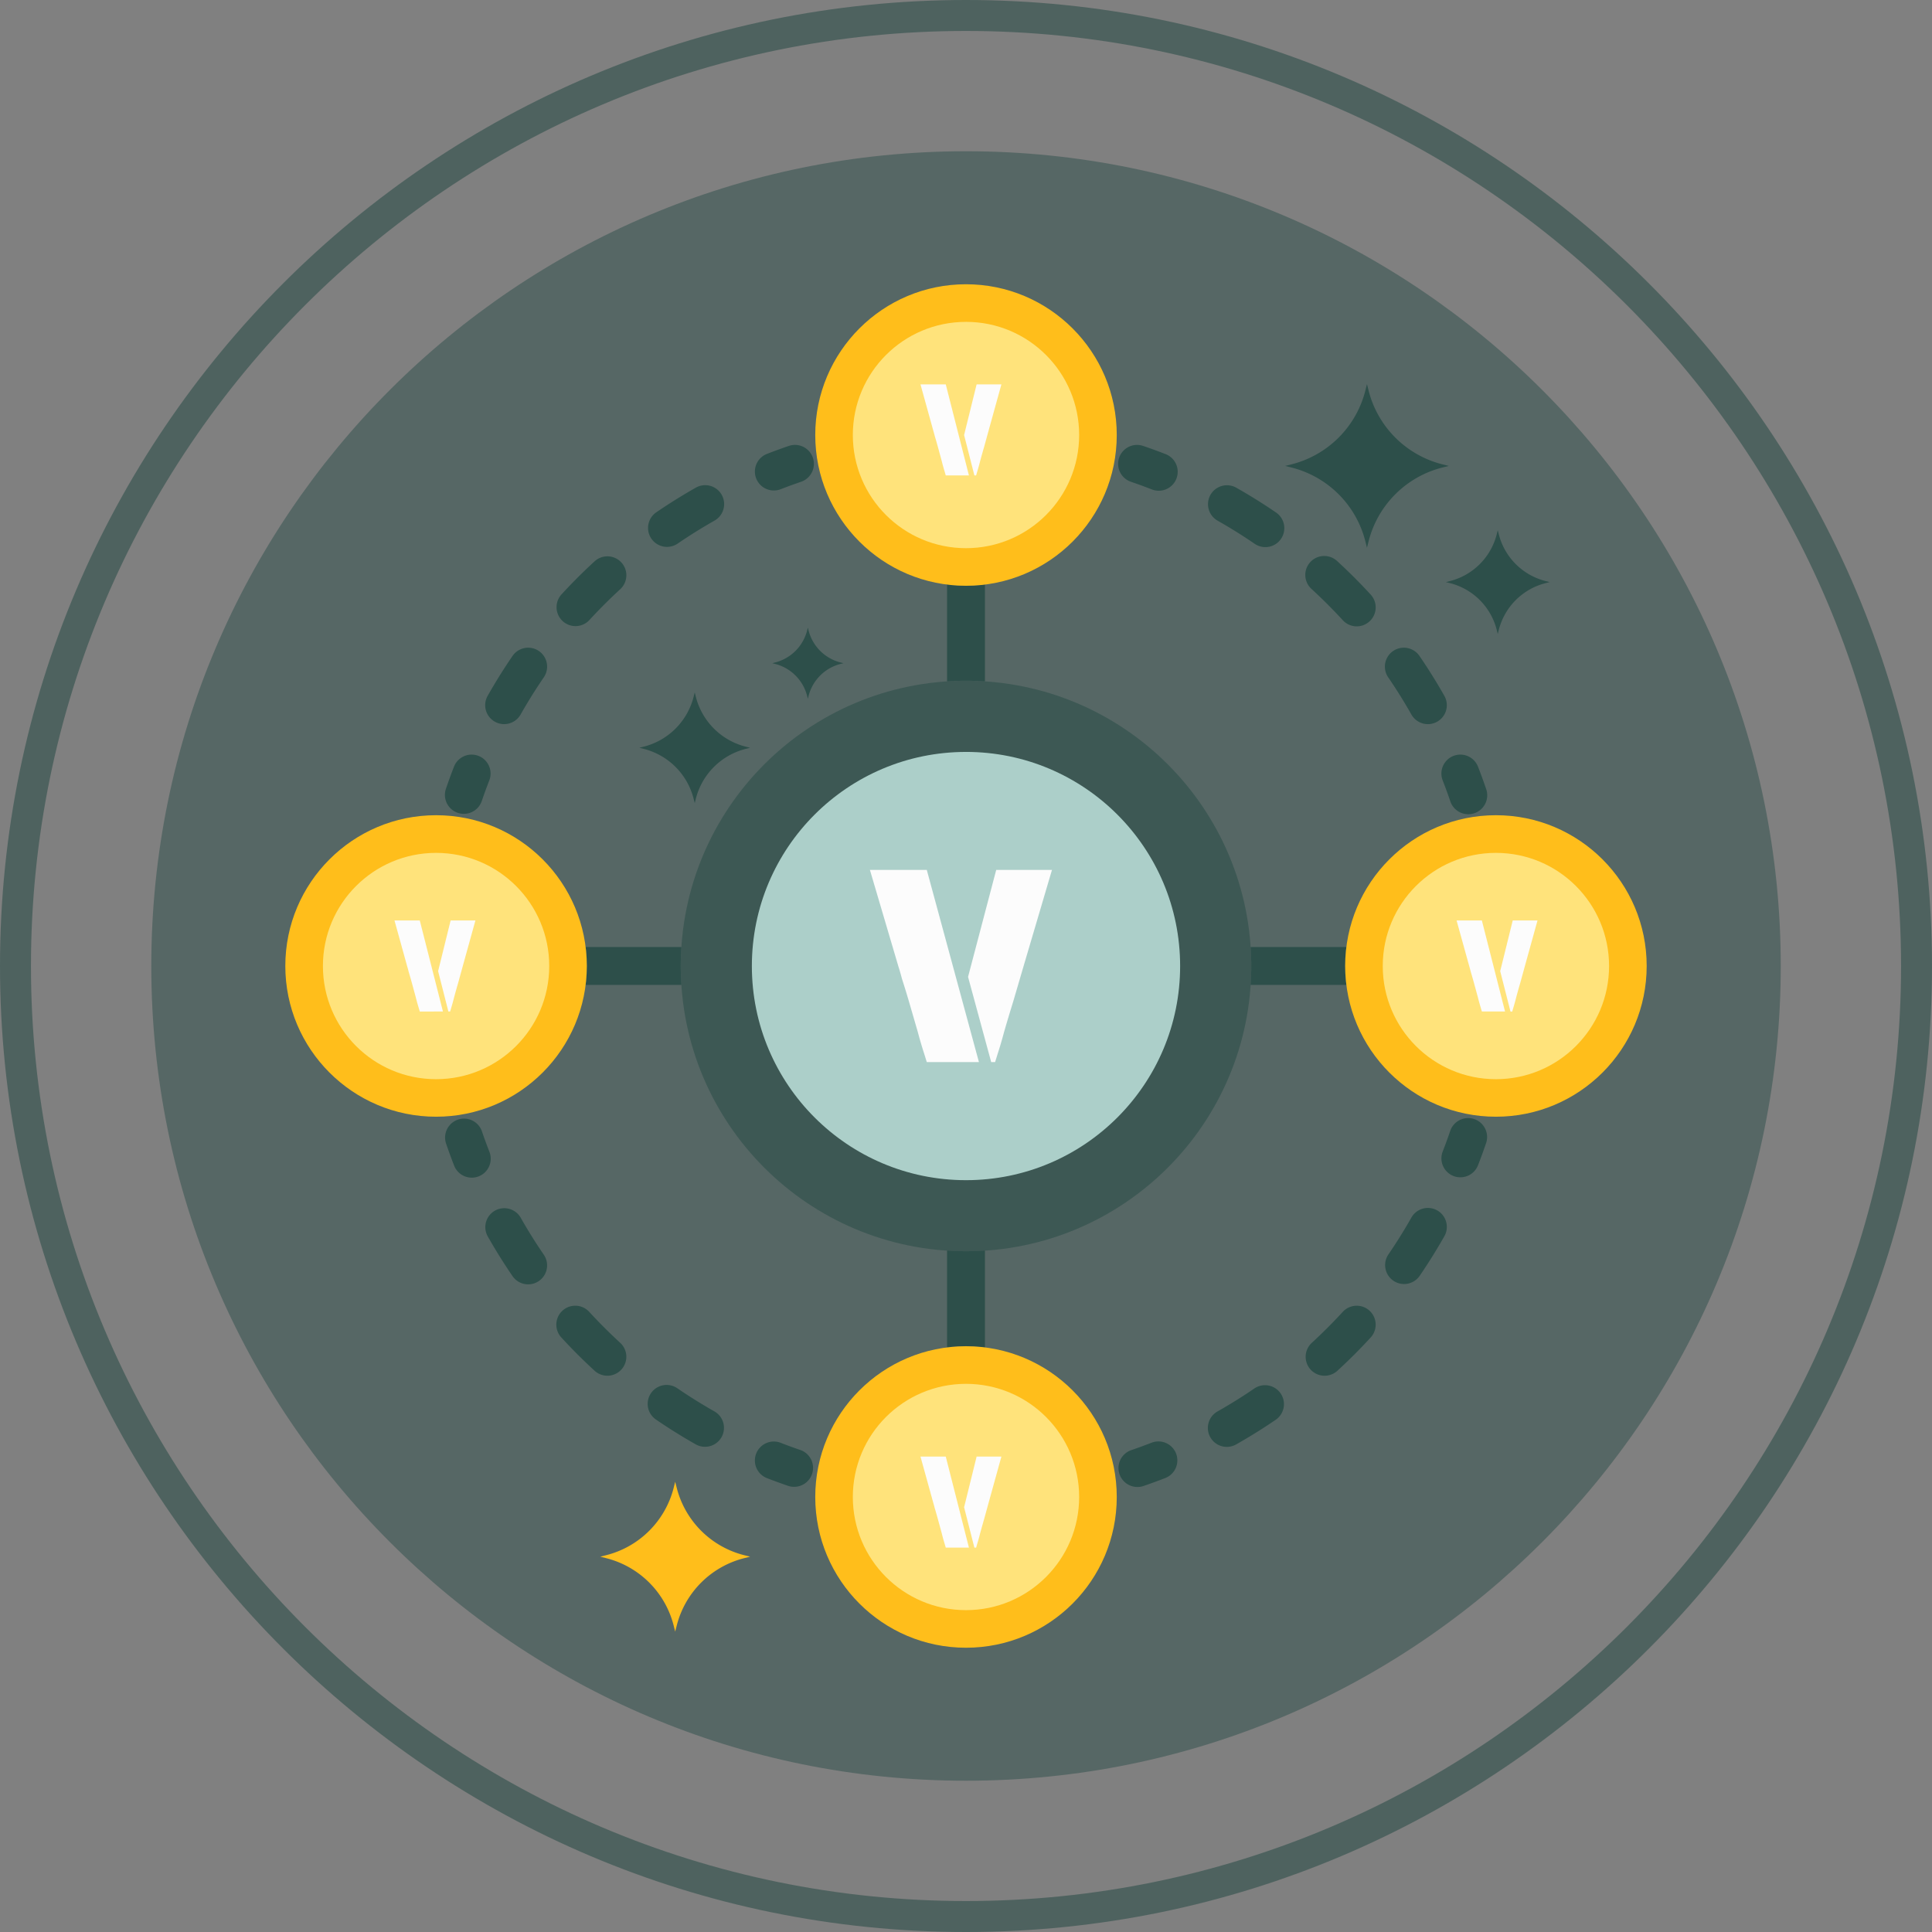 <svg xmlns="http://www.w3.org/2000/svg" fill="none" viewBox="0 0 191 191">
  <rect x="0" y="0" width="191" height="191" fill="#808080" stroke="none"/>
  <path fill="url(#paint0_linear)" d="M95.503 14.953c-44.484 0-80.546 36.064-80.546 80.547 0 44.484 36.062 80.545 80.546 80.545 44.482 0 80.544-36.061 80.544-80.545 0-44.483-36.062-80.547-80.544-80.547z" opacity=".5" style="mix-blend-mode:hard-light"/>
  <path fill="url(#paint1_linear)" d="M95.503 0C42.843 0 0 42.842 0 95.501 0 148.16 42.843 191 95.503 191 148.16 191 191 148.16 191 95.501 191 42.841 148.16 0 95.503 0zm0 187.939c-50.973 0-92.442-41.467-92.442-92.438 0-50.972 41.47-92.44 92.442-92.44 50.97 0 92.437 41.468 92.437 92.44 0 50.971-41.467 92.438-92.437 92.438z" opacity=".6" style="mix-blend-mode:hard-light"/>
  <path fill="#2D4F4A" d="M67.367 93.624h-9.474c.077.614.121 1.239.121 1.873 0 .635-.044 1.259-.12 1.873h9.473c-.04-.62-.069-1.243-.069-1.872 0-.63.029-1.254.069-1.874zM133.107 93.624h-9.474c.04.62.069 1.244.069 1.874 0 .63-.028 1.252-.069 1.872h9.474a15.018 15.018 0 01-.122-1.873c0-.634.045-1.258.122-1.873zM95.5 57.91c-.635 0-1.259-.045-1.873-.122v9.579c.62-.04 1.243-.07 1.873-.07.63 0 1.253.029 1.873.07v-9.579c-.614.077-1.238.121-1.873.121zM95.5 123.697c-.63 0-1.253-.028-1.873-.069v9.579a15.026 15.026 0 011.873-.121c.635 0 1.259.044 1.873.121v-9.579c-.62.041-1.243.069-1.873.069z"/>
  <path fill="url(#paint2_linear)" d="M95.5 67.3C79.925 67.3 67.3 79.927 67.3 95.503c0 15.575 12.626 28.201 28.201 28.201 15.576 0 28.202-12.625 28.202-28.2 0-15.576-12.626-28.204-28.201-28.204z" opacity=".6" style="mix-blend-mode:hard-light"/>
  <path fill="#ACCFC9" d="M95.5 74.336c-11.692 0-21.17 9.477-21.17 21.17 0 11.69 9.478 21.168 21.17 21.168 11.691 0 21.169-9.478 21.169-21.169 0-11.692-9.478-21.17-21.17-21.17z"/>
  <path fill="#FFBE1B" d="M95.5 28.102c-8.231 0-14.903 6.673-14.903 14.904S87.269 57.91 95.5 57.91c8.232 0 14.904-6.673 14.904-14.904S103.731 28.102 95.5 28.102z"/>
  <path fill="#FFE37B" d="M95.5 31.82c-6.179 0-11.188 5.007-11.188 11.186 0 6.178 5.01 11.187 11.188 11.187 6.179 0 11.187-5.009 11.187-11.187 0-6.179-5.008-11.187-11.187-11.187z"/>
  <path fill="#FFBE1B" d="M95.5 133.09c-8.231 0-14.903 6.672-14.903 14.904 0 8.231 6.672 14.903 14.903 14.903 8.232 0 14.904-6.672 14.904-14.903 0-8.231-6.673-14.904-14.904-14.904z"/>
  <path fill="#FFE37B" d="M95.5 136.808c-6.179 0-11.188 5.008-11.188 11.187 0 6.178 5.01 11.186 11.188 11.186 6.179 0 11.187-5.008 11.187-11.186 0-6.179-5.008-11.187-11.187-11.187z"/>
  <path fill="#2D4F4A" d="M80.362 45.254a1.872 1.872 0 00-2.377-1.17c-.729.25-1.465.518-2.187.799a1.873 1.873 0 001.36 3.49 49.969 49.969 0 012.034-.742 1.874 1.874 0 001.17-2.377zM53.275 64.36a1.873 1.873 0 00-2.603.486 54.532 54.532 0 00-2.463 3.947 1.872 1.872 0 103.26 1.844 50.766 50.766 0 012.292-3.675 1.873 1.873 0 00-.486-2.602zm18.072-15.444a1.872 1.872 0 00-2.552-.708 54.619 54.619 0 00-3.947 2.463 1.873 1.873 0 002.116 3.09 50.884 50.884 0 013.675-2.293c.9-.51 1.217-1.652.708-2.552zm-12.564 6.577a54.71 54.71 0 00-3.289 3.289 1.873 1.873 0 002.76 2.532 50.92 50.92 0 013.063-3.063 1.872 1.872 0 10-2.534-2.758zM47.307 74.729a1.873 1.873 0 00-2.425 1.065 54.146 54.146 0 00-.797 2.187 1.872 1.872 0 103.544 1.208c.233-.684.483-1.369.742-2.036a1.872 1.872 0 00-1.064-2.424zM146.915 77.98c-.25-.733-.519-1.47-.798-2.186a1.872 1.872 0 10-3.49 1.36c.26.666.51 1.351.743 2.035a1.873 1.873 0 103.545-1.208zM132.219 55.493a1.873 1.873 0 10-2.533 2.758 51.02 51.02 0 013.063 3.064 1.87 1.87 0 002.646.113c.762-.7.813-1.884.113-2.646a55.183 55.183 0 00-3.289-3.289zm-6.064-4.823a54.811 54.811 0 00-3.947-2.462 1.873 1.873 0 00-1.845 3.26 50.893 50.893 0 013.675 2.292 1.87 1.87 0 002.603-.486 1.874 1.874 0 00-.486-2.604zm16.637 18.124a54.596 54.596 0 00-2.462-3.947 1.872 1.872 0 10-3.09 2.117 50.542 50.542 0 012.293 3.675 1.872 1.872 0 103.259-1.845zM115.201 44.883a54.097 54.097 0 00-2.187-.798 1.872 1.872 0 10-1.207 3.545c.678.231 1.363.48 2.035.743a1.873 1.873 0 101.359-3.49zM48.372 113.838c-.26-.667-.51-1.351-.743-2.035a1.873 1.873 0 00-3.544 1.208c.25.734.518 1.47.797 2.186a1.873 1.873 0 103.49-1.359zM51.466 120.366a1.873 1.873 0 00-3.26 1.844 54.612 54.612 0 002.463 3.948 1.872 1.872 0 103.09-2.117 50.893 50.893 0 01-2.293-3.675zm6.784 9.324a1.872 1.872 0 10-2.758 2.532 54.638 54.638 0 003.288 3.289 1.87 1.87 0 002.646-.112c.7-.762.649-1.946-.112-2.646a51.196 51.196 0 01-3.064-3.063zm12.385 9.847a51.067 51.067 0 01-3.674-2.292 1.872 1.872 0 10-2.117 3.089 54.755 54.755 0 003.947 2.463 1.873 1.873 0 001.845-3.26zM79.192 143.373a52.41 52.41 0 01-2.035-.743 1.873 1.873 0 00-1.36 3.49c.72.279 1.455.548 2.188.797a1.874 1.874 0 001.207-3.544zM116.267 143.695a1.872 1.872 0 00-2.424-1.065c-.669.26-1.354.51-2.036.743a1.873 1.873 0 001.208 3.545c.732-.25 1.468-.518 2.186-.798a1.873 1.873 0 001.066-2.425zM124.037 137.247a50.7 50.7 0 01-3.675 2.292 1.872 1.872 0 001.843 3.26 54.702 54.702 0 003.948-2.462 1.873 1.873 0 00-2.116-3.09zm18.048-17.585a1.874 1.874 0 00-2.552.707 50.757 50.757 0 01-2.293 3.675 1.873 1.873 0 003.09 2.116 54.708 54.708 0 002.462-3.946c.51-.9.193-2.042-.707-2.552zm-9.337 10.03a50.875 50.875 0 01-3.063 3.064 1.872 1.872 0 102.534 2.758 54.84 54.84 0 003.288-3.289 1.872 1.872 0 10-2.759-2.533zM145.748 110.634a1.873 1.873 0 00-2.377 1.169 50.148 50.148 0 01-.742 2.035 1.872 1.872 0 103.489 1.36c.279-.717.548-1.453.798-2.187a1.873 1.873 0 00-1.168-2.377z"/>
  <path fill="#FFBE1B" d="M43.11 80.593c-8.23 0-14.903 6.672-14.903 14.904 0 8.231 6.672 14.903 14.904 14.903 8.231 0 14.903-6.672 14.903-14.903 0-8.232-6.672-14.904-14.903-14.904z"/>
  <path fill="#FFE37B" d="M43.111 84.316c-6.178 0-11.187 5.009-11.187 11.187 0 6.179 5.008 11.187 11.187 11.187 6.179 0 11.187-5.008 11.187-11.187 0-6.178-5.008-11.187-11.187-11.187z"/>
  <path fill="#FFBE1B" d="M147.889 80.593c-8.231 0-14.903 6.672-14.903 14.904 0 8.231 6.672 14.903 14.903 14.903 8.232 0 14.904-6.672 14.904-14.903 0-8.232-6.673-14.904-14.904-14.904z"/>
  <path fill="#FFE37B" d="M147.889 84.316c-6.179 0-11.188 5.008-11.188 11.187 0 6.178 5.009 11.187 11.188 11.187 6.178 0 11.186-5.009 11.186-11.187 0-6.179-5.008-11.187-11.186-11.187z"/>
  <path fill="#2D4F4A" d="M142.613 45.908a10.068 10.068 0 01-7.318-7.32l-.155-.615-.153.616a10.07 10.07 0 01-7.321 7.32l-.613.153.613.154a10.068 10.068 0 017.321 7.32l.153.615.155-.615a10.066 10.066 0 017.318-7.32l.616-.154-.616-.154zM152.815 57.448a6.397 6.397 0 01-4.647-4.644l-.097-.389-.097.39a6.39 6.39 0 01-4.646 4.643l-.388.097.388.1a6.386 6.386 0 014.646 4.644l.097.39.097-.39a6.393 6.393 0 014.647-4.644l.388-.1-.388-.097z"/>
  <path fill="#FFBE1B" d="M73.593 153.753a9.21 9.21 0 01-6.7-6.701l-.144-.562-.14.562a9.21 9.21 0 01-6.702 6.701l-.562.143.562.141a9.206 9.206 0 016.701 6.701l.141.563.145-.563a9.209 9.209 0 016.699-6.701l.565-.141-.565-.143z"/>
  <path fill="#2D4F4A" d="M73.74 73.82a6.817 6.817 0 01-4.954-4.955l-.103-.415-.105.415a6.813 6.813 0 01-4.955 4.955l-.414.104.414.106a6.81 6.81 0 014.955 4.953l.105.416.103-.416a6.815 6.815 0 014.955-4.953l.416-.106-.416-.104zM83.115 65.497a4.38 4.38 0 01-3.183-3.184l-.066-.266-.069.267a4.377 4.377 0 01-3.183 3.183l-.267.067.267.069a4.377 4.377 0 013.183 3.182l.07.268.065-.268a4.38 4.38 0 013.183-3.182l.268-.069-.268-.067z"/>
  <path fill="#FCFCFC" d="M91.375 104.199a39.36 39.36 0 01-.634-2.154l-.882-3.038a75.807 75.807 0 00-.689-2.237 23.037 23.037 0 00-.358-1.242L86 86h5.623l5.155 19h-5.155l-.248-.801zm4.328-7.622L98.487 86H104l-2.812 9.528-1.02 3.48c-.33 1.067-.634 2.08-.91 3.037a39.36 39.36 0 01-.633 2.154l-.248.801h-.386l-2.288-8.423zM146.389 99.62a20.19 20.19 0 01-.282-1.02l-.392-1.439c-.131-.47-.233-.824-.306-1.06a12.092 12.092 0 00-.159-.588L144 91h2.499l2.291 9h-2.291l-.11-.38zm1.923-3.61L149.55 91H152l-1.25 4.513-.453 1.648c-.147.506-.282.986-.404 1.44a20.19 20.19 0 01-.282 1.02l-.11.379h-.172l-1.017-3.99zM93.389 46.62c-.106-.348-.2-.688-.282-1.02l-.392-1.439c-.13-.47-.233-.824-.306-1.06a11.468 11.468 0 00-.16-.588L91 38h2.5l2.29 9H93.5l-.111-.38zm1.923-3.61L96.55 38H99l-1.25 4.513-.453 1.648c-.147.506-.282.986-.404 1.44-.082.33-.176.67-.282 1.02l-.11.379h-.172l-1.017-3.99zM41.389 99.62c-.106-.348-.2-.688-.282-1.02l-.392-1.439c-.13-.47-.233-.824-.306-1.06a11.468 11.468 0 00-.16-.588L39 91h2.5l2.29 9H41.5l-.111-.38zm1.923-3.61L44.55 91H47l-1.25 4.513-.453 1.648c-.147.506-.282.986-.404 1.44-.082.33-.176.67-.282 1.02l-.11.379h-.172l-1.017-3.99zM93.389 152.621c-.106-.349-.2-.689-.282-1.021l-.392-1.439c-.13-.471-.233-.824-.306-1.059a11.45 11.45 0 00-.16-.589L91 144h2.5l2.29 9H93.5l-.111-.379zm1.923-3.611L96.55 144H99l-1.25 4.513-.453 1.648c-.147.506-.282.986-.404 1.439-.082.332-.176.672-.282 1.021l-.11.379h-.172l-1.017-3.99z"/>
  <defs>
    <linearGradient id="paint0_linear" x1="14.966" x2="176.047" y1="95.5" y2="95.5" gradientUnits="userSpaceOnUse">
      <stop stop-color="#2D4F4A"/>
      <stop offset="1" stop-color="#2D4F4A"/>
    </linearGradient>
    <linearGradient id="paint1_linear" x1=".01" x2="191" y1="95.501" y2="95.501" gradientUnits="userSpaceOnUse">
      <stop stop-color="#2D4F4A"/>
      <stop offset="1" stop-color="#2D4F4A"/>
    </linearGradient>
    <linearGradient id="paint2_linear" x1="67.302" x2="123.702" y1="95.503" y2="95.503" gradientUnits="userSpaceOnUse">
      <stop stop-color="#2D4F4A"/>
      <stop offset="1" stop-color="#2D4F4A"/>
    </linearGradient>
  </defs>
</svg>
